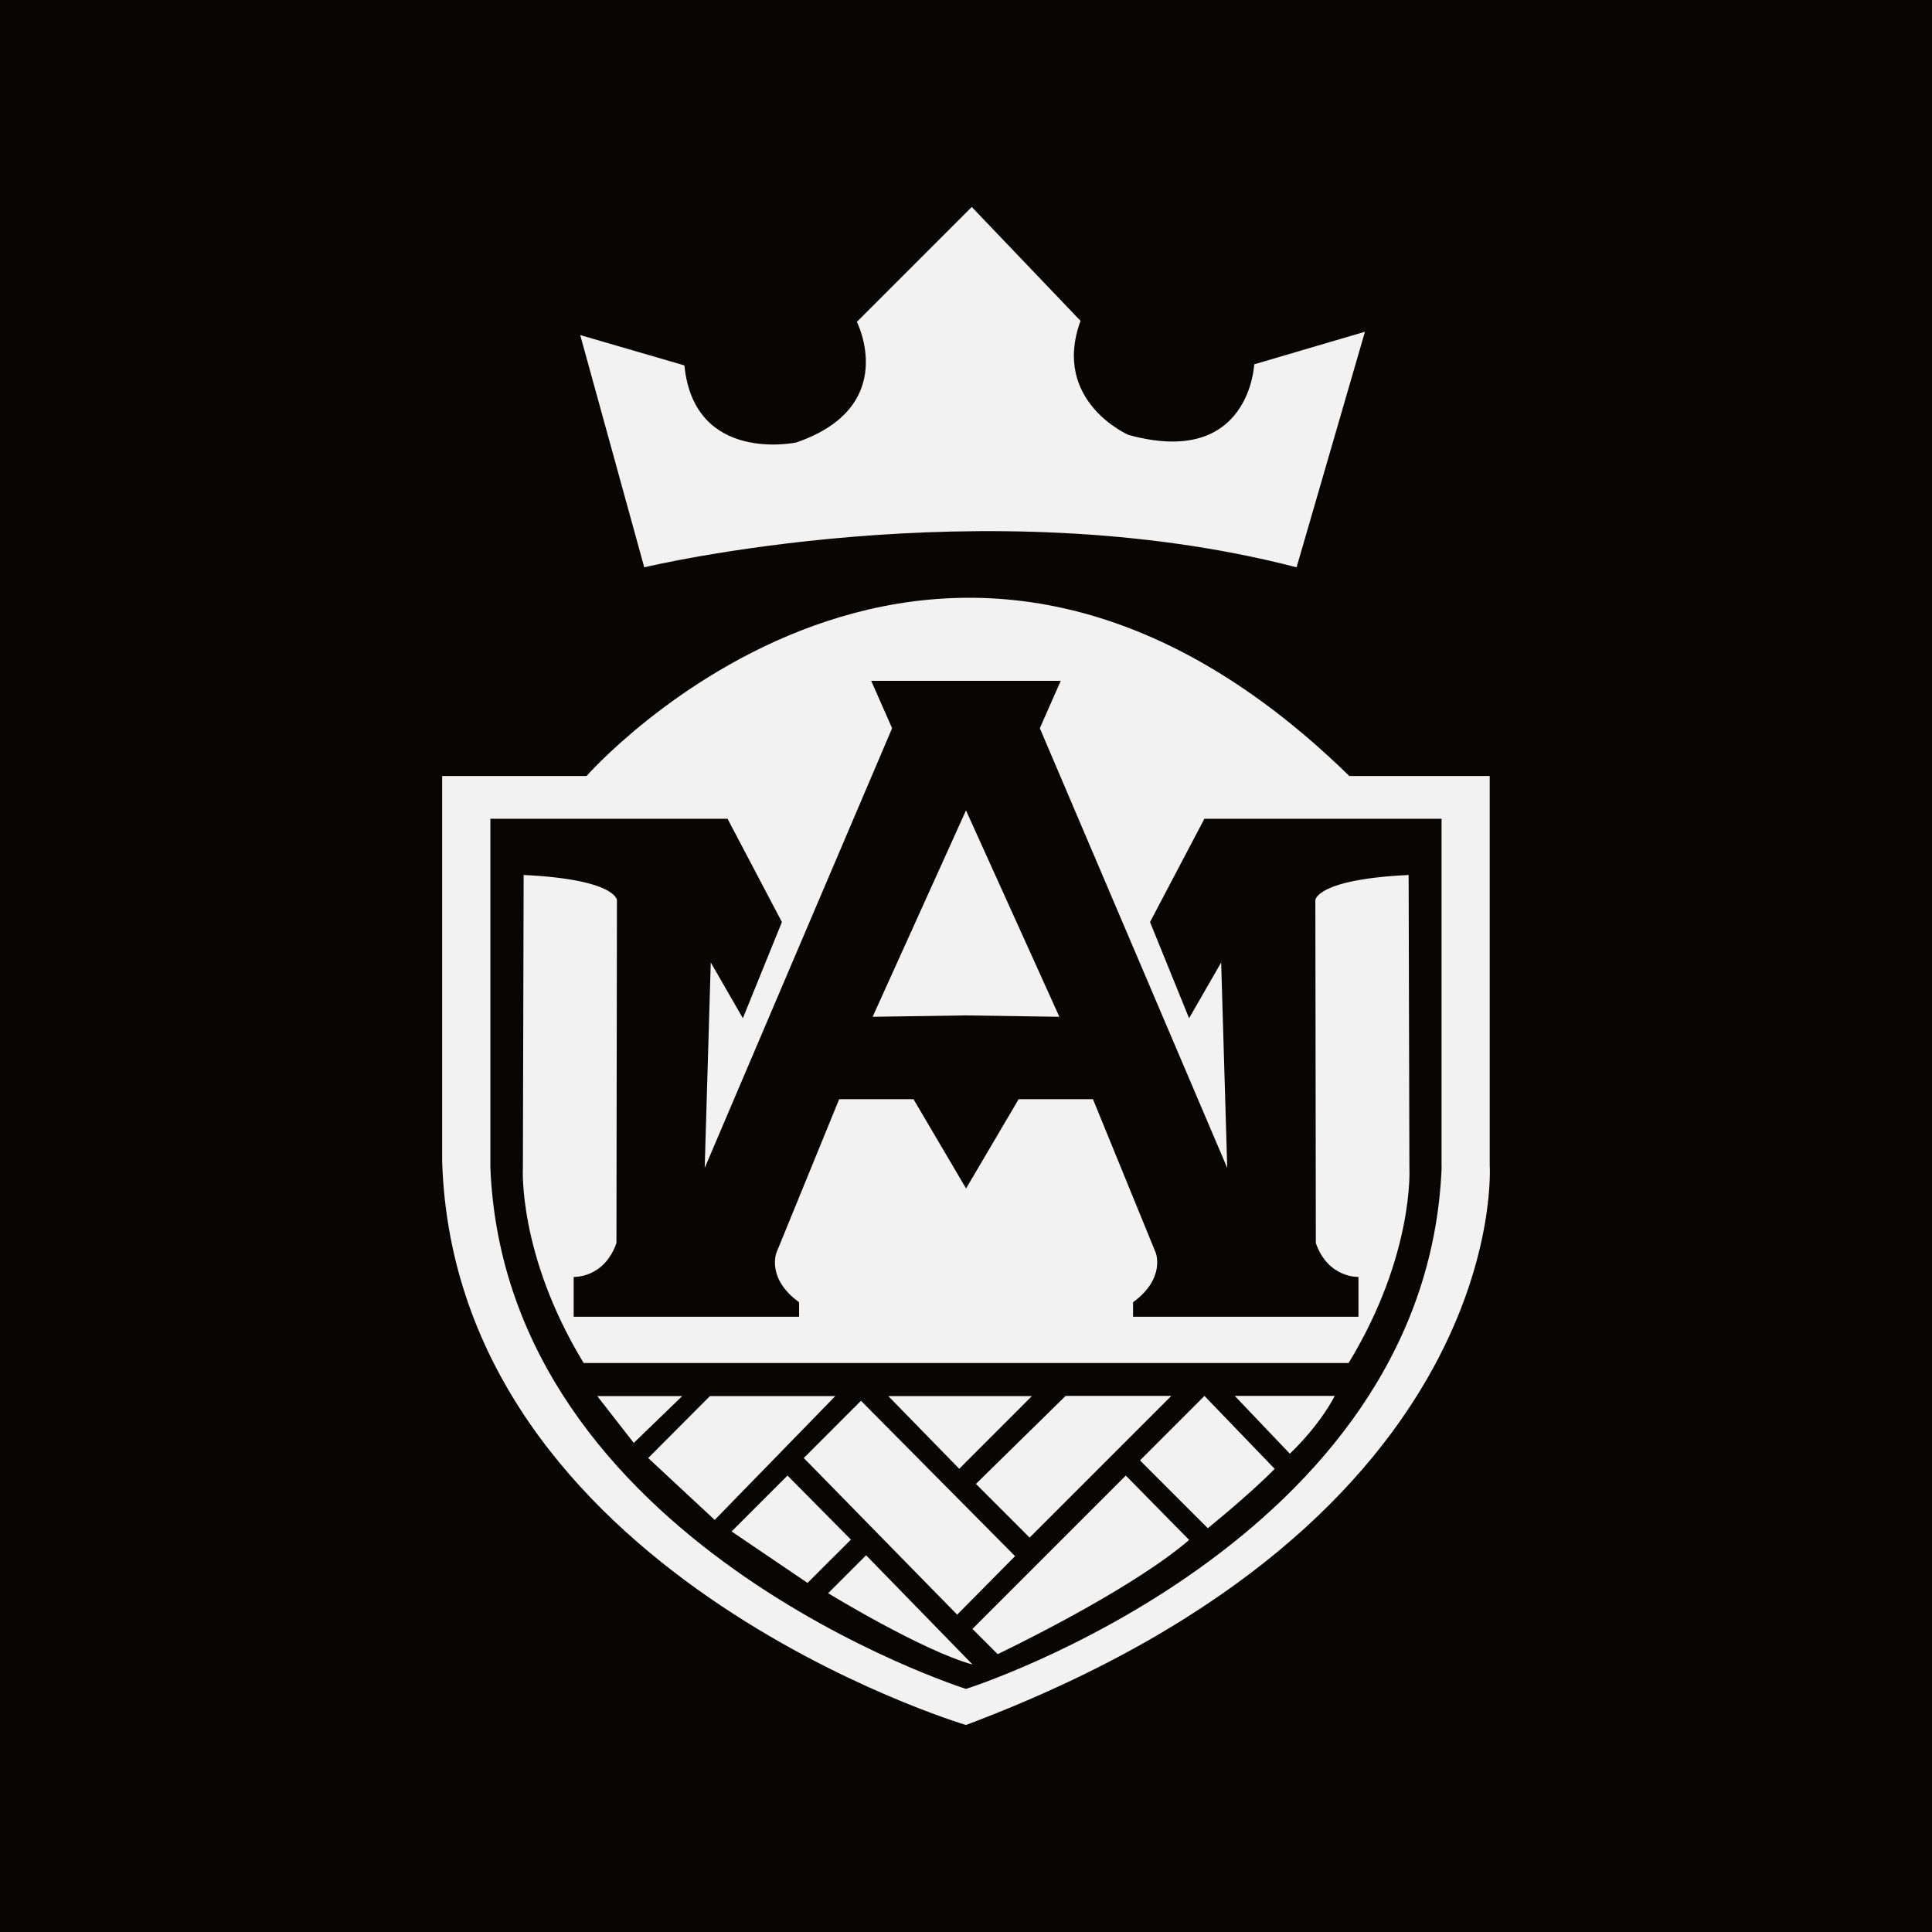 <?xml version="1.0" encoding="UTF-8"?><svg id="b" xmlns="http://www.w3.org/2000/svg" viewBox="0 0 280 280"><g id="c"><rect width="280" height="280" style="fill:#080505;"/><polygon points="139.02 212.87 149.55 202.33 128.74 202.33 139.02 212.87" style="fill:#f2f2f2;"/><polygon points="116.49 211.31 138.72 234.01 147.11 225.53 124.78 203.01 116.49 211.31" style="fill:#f2f2f2;"/><polygon points="102.89 202.33 93.94 211.31 103.58 220.28 121.06 202.33 102.89 202.33" style="fill:#f2f2f2;"/><polygon points="153.53 147.36 140 117.45 126.47 147.36 140 147.16 153.53 147.36" style="fill:#f2f2f2;"/><polygon points="114.13 213.85 106.03 221.95 117.03 229.41 123.32 223.13 114.13 213.85" style="fill:#f2f2f2;"/><polygon points="86.56 202.33 91.85 209.12 98.87 202.33 86.56 202.33" style="fill:#f2f2f2;"/><polygon points="169.76 202.3 154.44 202.3 141.44 215.06 149.22 222.84 169.76 202.3" style="fill:#f2f2f2;"/><path d="M120.02,230.9s13.54,8.29,20.93,10.34l-15.43-15.84-5.5,5.5Z" style="fill:#f2f2f2;"/><path d="M215.9,168.81v-56.35h-20.35c-59.48-58.11-110.54,0-110.54,0h-20.93v55.86c1.89,59.64,75.91,81.68,75.91,81.68,79.43-29.84,75.91-81.19,75.91-81.19ZM208.93,169.26c-2.23,54.42-68.93,75.51-68.93,75.51,0,0-66.7-21.08-68.93-75.51v-50.6h34.37l7.88,14.97-5.66,13.94-4.65-8.08-.88,29.78,27.16-63.73-3.03-6.87h27.47l-3.03,6.87,27.16,63.73-.88-29.78-4.65,8.08-5.66-13.94,7.88-14.97h34.37v50.6Z" style="fill:#f2f2f2;"/><path d="M186.94,210.68c4.63-4.47,6.5-8.38,6.5-8.38h-14.49l7.98,8.38Z" style="fill:#f2f2f2;"/><path d="M196.88,185.06v5.77h-32.67v-2.1c4.77-3.47,3.28-7.19,3.28-7.19l-9.09-22.24h-10.77l-7.62,12.94-7.62-12.94h-10.77l-9.09,22.24s-1.5,3.73,3.28,7.19v2.1h-32.67v-5.77s4.39.23,6.2-4.9l.07-49.73s-.19-2.99-13.52-3.62l-.11,42.45s-.74,12.55,8.77,28.21l.05.07h110.84l.05-.07c9.51-15.66,8.77-28.21,8.77-28.21l-.11-42.45c-13.33.63-13.52,3.62-13.52,3.62l.07,49.73c1.8,5.13,6.2,4.9,6.2,4.9Z" style="fill:#f2f2f2;"/><path d="M140.93,236.07l3.66,3.66s18.95-8.99,27.75-16.55l-9.18-9.33-22.22,22.22Z" style="fill:#f2f2f2;"/><path d="M165.21,211.65l9.83,9.83s5.8-4.66,9.7-8.6l-10.18-10.57-9.35,9.35Z" style="fill:#f2f2f2;"/><path d="M140.83,30l-16.65,16.65s6.31,12.29-8.79,17.48c0,0-14.79,3.15-16.2-11.17l-15.1-4.4,9.28,33.66s49.08-11.8,94.54,0l9.91-34.14-16.05,4.72s-.63,15.1-18.25,10.22c0,0-11.17-4.88-6.92-16.52l-15.78-16.52Z" style="fill:#f2f2f2;"/></g></svg>